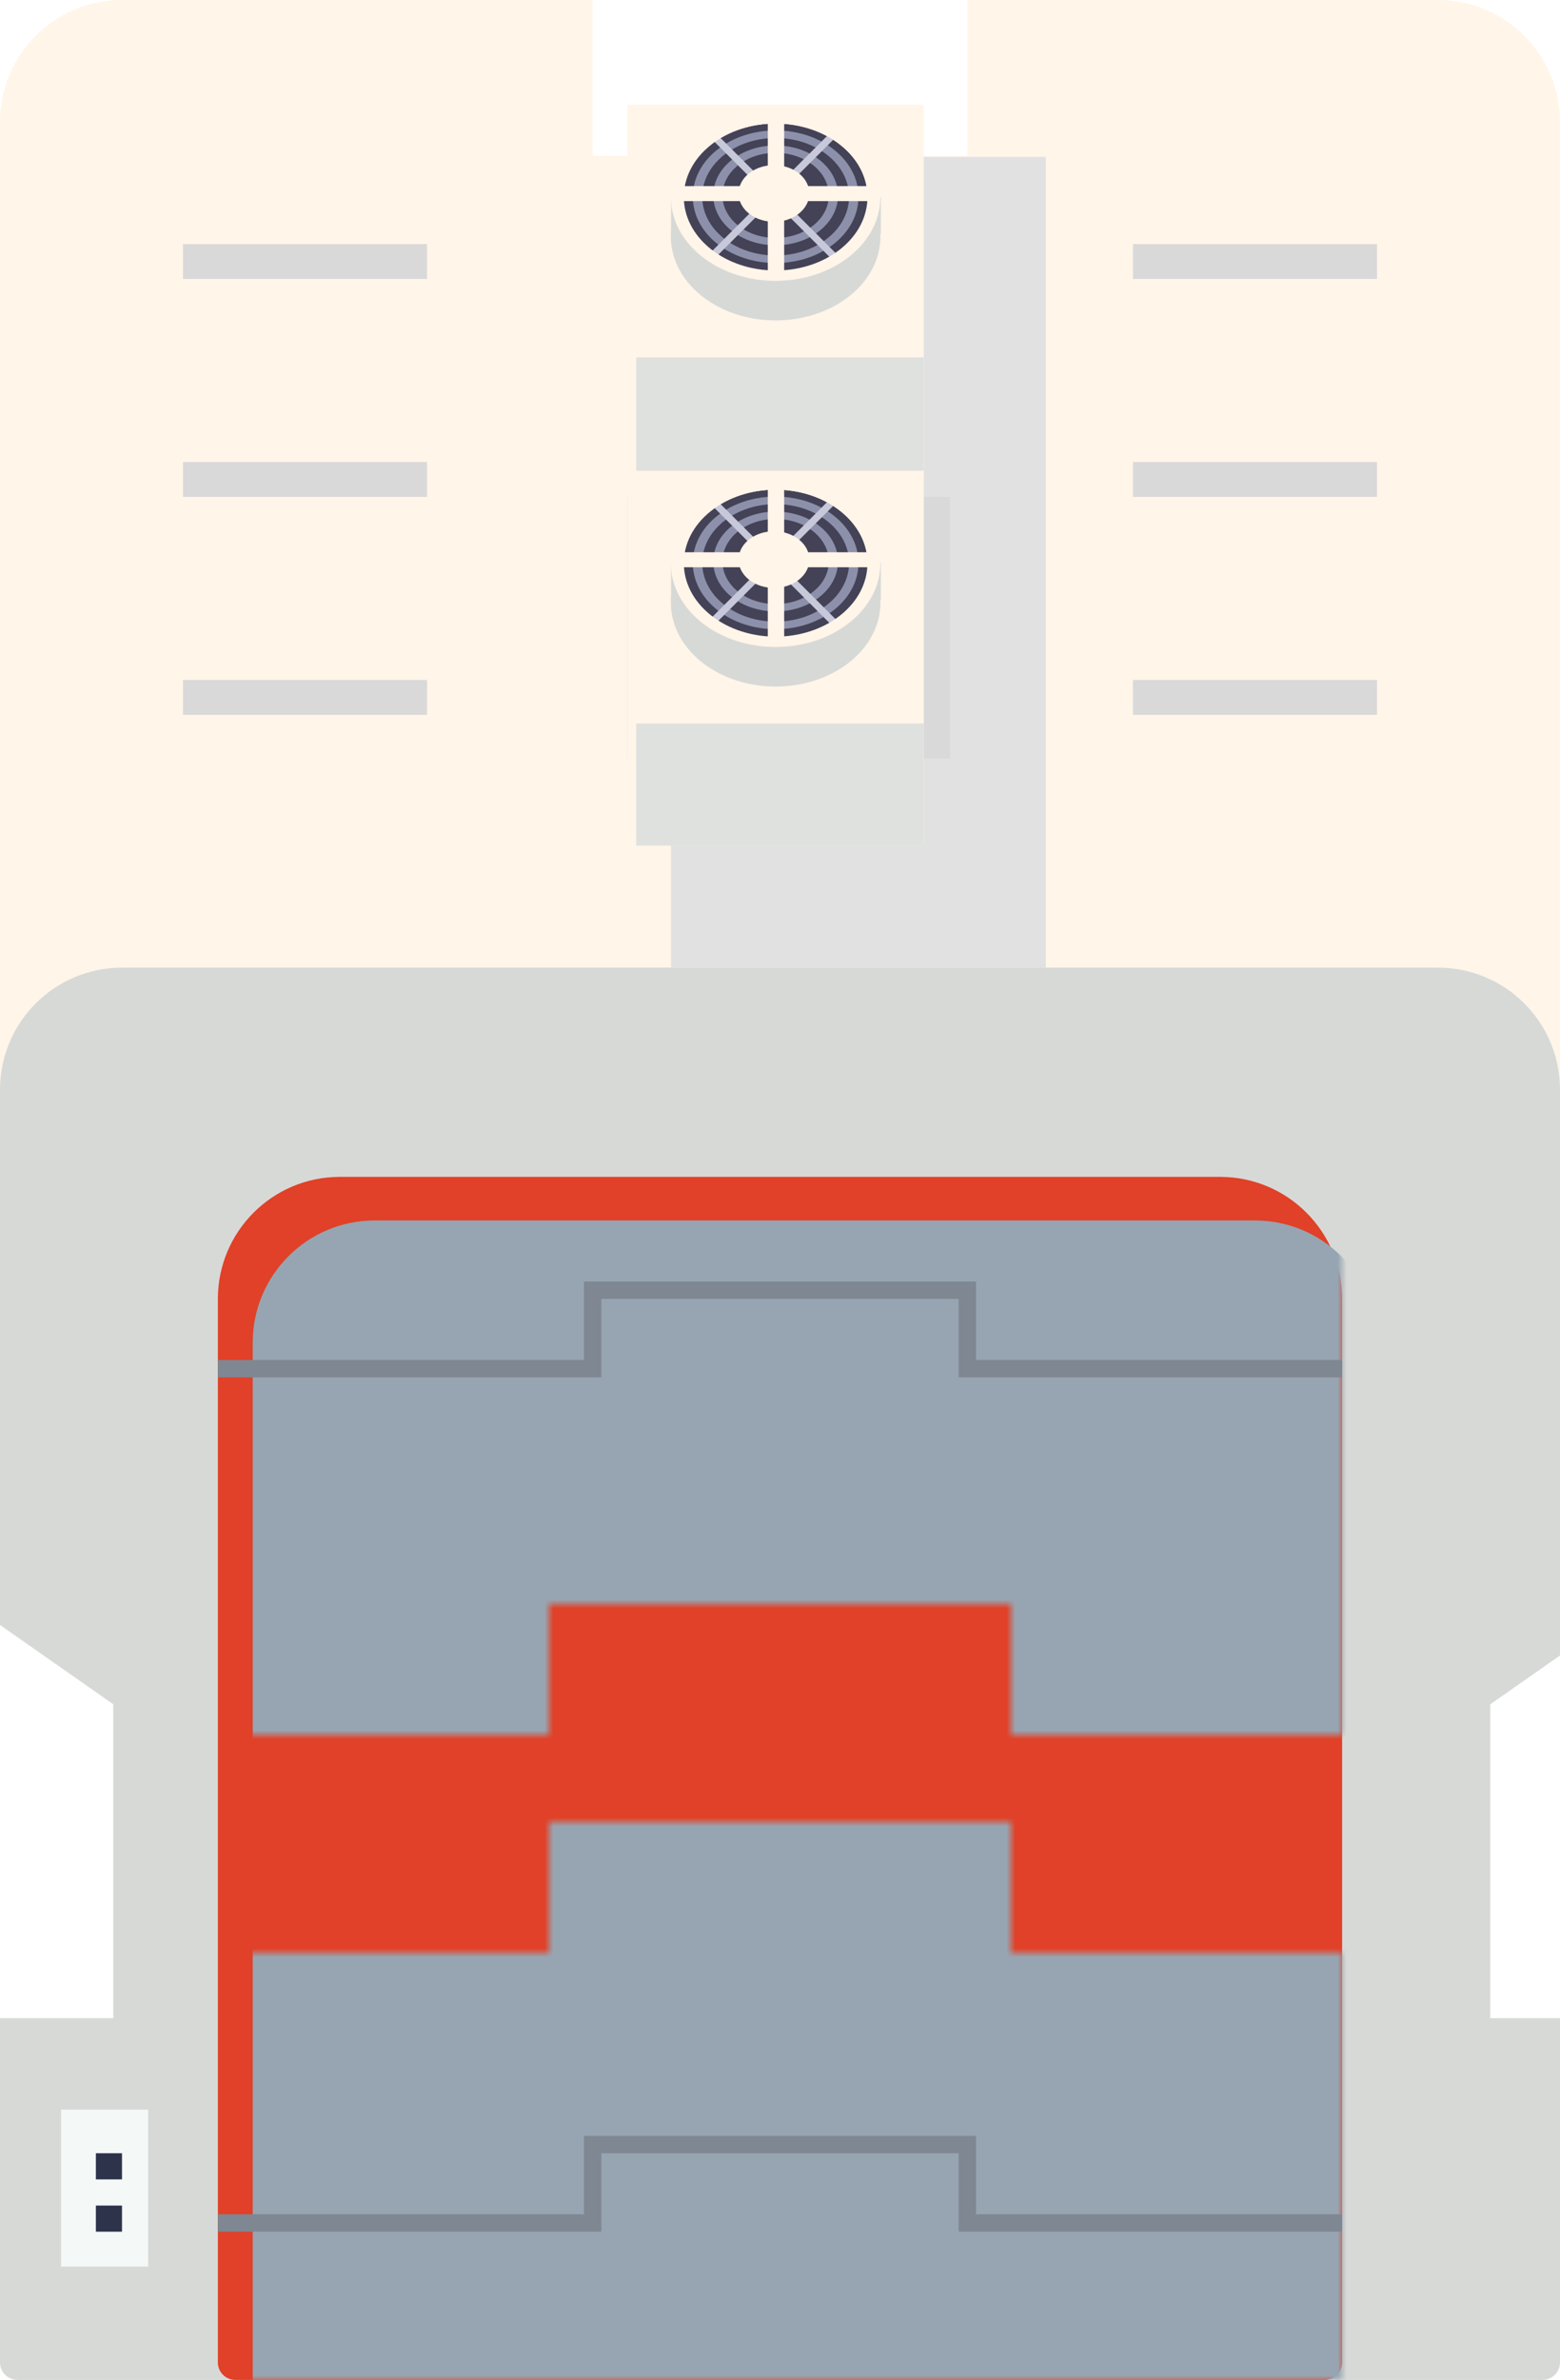 <svg width="179" height="273" viewBox="0 0 179 273" fill="none" xmlns="http://www.w3.org/2000/svg">
<path fill-rule="evenodd" clip-rule="evenodd" d="M68 0H14C6.268 0 0 6.268 0 14V129C0 136.732 6.268 143 14 143H165C172.732 143 179 136.732 179 129V14C179 6.268 172.732 0 165 0H111V17.875H68V0Z" fill="#FFF5E9"/>
<g filter="url(#filter0_i_836_284)">
<rect x="68" y="18" width="43" height="93" fill="#E1E1E1"/>
</g>
<path fill-rule="evenodd" clip-rule="evenodd" d="M0 125C0 117.268 6.268 111 14 111H165C172.732 111 179 117.268 179 125V189.9L171 195.5V231.5H179V271C179 272.105 178.105 273 177 273H2C0.895 273 0 272.105 0 271V231.5H13V195.5L0 186.4V125Z" fill="#D7D9D6"/>
<path d="M25 149C25 141.268 31.268 135 39 135H140C147.732 135 154 141.268 154 149V271C154 272.105 153.105 273 152 273H27C25.895 273 25 272.105 25 271V149Z" fill="#E04128"/>
<mask id="mask0_836_284" style="mask-type:alpha" maskUnits="userSpaceOnUse" x="25" y="135" width="129" height="138">
<rect x="25" y="135" width="129" height="49" fill="#D9D9D9"/>
<rect x="63" y="147" width="52" height="38" transform="rotate(90 63 147)" fill="#D9D9D9"/>
<rect x="154" y="147" width="52" height="38" transform="rotate(90 154 147)" fill="#D9D9D9"/>
<rect width="129" height="49" transform="matrix(1 0 0 -1 25 273)" fill="#D9D9D9"/>
<rect width="52" height="53" transform="matrix(-4.37114e-08 -1 -1 4.37114e-08 116 261)" fill="#D9D9D9"/>
</mask>
<g mask="url(#mask0_836_284)">
<g filter="url(#filter1_i_836_284)">
<path d="M25 149C25 141.268 31.268 135 39 135H140C147.732 135 154 141.268 154 149V271C154 272.105 153.105 273 152 273H27C25.895 273 25 272.105 25 271V149Z" fill="#97A5B2"/>
</g>
</g>
<path fill-rule="evenodd" clip-rule="evenodd" d="M69 147H110H111H112V156H154V158H112H111H110V149H69V158H68H67H25V156H67V147H68H69Z" fill="#7F8792"/>
<path fill-rule="evenodd" clip-rule="evenodd" d="M69 245H110H111H112V254H154V256H112H111H110V247H69V256H68H67H25V254H67V245H68H69Z" fill="#7F8792"/>
<g filter="url(#filter2_i_836_284)">
<rect x="8" y="243" width="10" height="18" fill="#F4F8F7"/>
</g>
<rect x="11" y="247" width="3" height="3" fill="#2D334B"/>
<rect x="11" y="253" width="3" height="3" fill="#2D334B"/>
<rect x="72" y="57" width="37" height="30" fill="#D9D9D9"/>
<rect x="72" y="12" width="34" height="43" fill="#FFF5E9"/>
<rect x="73" y="41" width="33" height="14" fill="#DFE1DE"/>
<path fill-rule="evenodd" clip-rule="evenodd" d="M101.021 22.6C101.021 20.139 99.847 17.678 97.5 15.8C92.806 12.044 85.194 12.044 80.5 15.8C77.963 17.83 76.797 20.541 77.002 23.197V26.536C76.797 29.192 77.963 31.904 80.5 33.933C85.194 37.689 92.806 37.689 97.5 33.933C99.947 31.976 101.118 29.385 101.014 26.82H101.076V22.6H101.021ZM99.535 22.497C99.503 20.375 98.475 18.26 96.45 16.64C92.335 13.348 85.665 13.348 81.55 16.64C79.525 18.26 78.497 20.375 78.465 22.497C78.999 21.721 79.677 20.991 80.5 20.333C85.194 16.578 92.806 16.578 97.5 20.333C98.323 20.991 99.001 21.721 99.535 22.497Z" fill="#FFF5E9"/>
<circle r="10.885" transform="matrix(0.781 -0.625 0.781 0.625 89 27.133)" fill="#D7D9D6"/>
<rect x="77.002" y="22.6" width="24.073" height="4.221" fill="#D7D9D6"/>
<circle r="9.615" transform="matrix(0.781 -0.625 0.781 0.625 88.963 22.672)" fill="#444257"/>
<path d="M95.722 17.191C99.434 20.161 99.434 24.976 95.722 27.946C92.01 30.916 85.991 30.916 82.278 27.946C78.566 24.976 78.566 20.161 82.278 17.191C85.991 14.221 92.01 14.221 95.722 17.191ZM83.043 27.334C86.333 29.966 91.667 29.966 94.957 27.334C98.247 24.702 98.247 20.435 94.957 17.803C91.667 15.171 86.333 15.171 83.043 17.803C79.753 20.435 79.753 24.702 83.043 27.334Z" fill="#8D90AA"/>
<path d="M94.061 18.364C96.856 20.6 96.856 24.225 94.061 26.461C91.266 28.697 86.734 28.697 83.939 26.461C81.144 24.225 81.144 20.6 83.939 18.364C86.734 16.128 91.266 16.128 94.061 18.364ZM84.684 25.865C87.068 27.772 90.932 27.772 93.316 25.865C95.699 23.958 95.699 20.867 93.316 18.96C90.932 17.053 87.068 17.053 84.684 18.96C82.301 20.867 82.301 23.958 84.684 25.865Z" fill="#8D90AA"/>
<path d="M95.248 15.253L95.785 15.854L81.635 30.003L81.099 29.402L95.248 15.253Z" fill="#C7C8DA"/>
<path d="M96.286 29.434L95.685 29.971L81.535 15.822L82.137 15.285L96.286 29.434Z" fill="#C7C8DA"/>
<path d="M97.5 15.8C102.194 19.555 102.194 25.644 97.5 29.4C92.806 33.156 85.194 33.156 80.5 29.4C75.806 25.644 75.806 19.555 80.5 15.8C85.194 12.044 92.806 12.044 97.5 15.8ZM81.55 28.56C85.665 31.852 92.335 31.852 96.45 28.56C100.565 25.268 100.565 19.932 96.45 16.64C92.335 13.348 85.665 13.348 81.55 16.64C77.435 19.932 77.435 25.268 81.55 28.56Z" fill="#FFF5E9"/>
<rect x="88.101" y="13.533" width="1.876" height="17.664" fill="#FFF5E9"/>
<rect x="99.669" y="21.349" width="1.72" height="21.885" transform="rotate(90 99.669 21.349)" fill="#FFF5E9"/>
<circle r="3.677" transform="matrix(0.781 -0.625 0.781 0.625 88.806 22.192)" fill="#FFF5E9"/>
<rect x="72" y="54" width="34" height="43" fill="#FFF5E9"/>
<rect x="73" y="83" width="33" height="14" fill="#DFE1DE"/>
<path fill-rule="evenodd" clip-rule="evenodd" d="M101.021 64.6C101.021 62.139 99.847 59.678 97.5 57.8C92.806 54.044 85.194 54.044 80.5 57.8C77.963 59.83 76.797 62.541 77.002 65.197V68.536C76.797 71.192 77.963 73.904 80.5 75.933C85.194 79.689 92.806 79.689 97.5 75.933C99.947 73.976 101.118 71.385 101.014 68.82H101.076V64.6H101.021ZM99.535 64.497C99.503 62.374 98.475 60.26 96.45 58.64C92.335 55.348 85.665 55.348 81.55 58.64C79.525 60.26 78.497 62.374 78.465 64.497C78.999 63.721 79.677 62.991 80.5 62.333C85.194 58.578 92.806 58.578 97.5 62.333C98.323 62.991 99.001 63.721 99.535 64.497Z" fill="#FFF5E9"/>
<circle r="10.885" transform="matrix(0.781 -0.625 0.781 0.625 89 69.133)" fill="#D7D9D6"/>
<rect x="77.002" y="64.6" width="24.073" height="4.221" fill="#D7D9D6"/>
<circle r="9.615" transform="matrix(0.781 -0.625 0.781 0.625 88.963 64.672)" fill="#444257"/>
<path d="M95.722 59.191C99.434 62.161 99.434 66.976 95.722 69.946C92.01 72.916 85.991 72.916 82.278 69.946C78.566 66.976 78.566 62.161 82.278 59.191C85.991 56.221 92.01 56.221 95.722 59.191ZM83.043 69.334C86.333 71.966 91.667 71.966 94.957 69.334C98.247 66.702 98.247 62.435 94.957 59.803C91.667 57.171 86.333 57.171 83.043 59.803C79.753 62.435 79.753 66.702 83.043 69.334Z" fill="#8D90AA"/>
<path d="M94.061 60.364C96.856 62.6 96.856 66.225 94.061 68.461C91.266 70.697 86.734 70.697 83.939 68.461C81.144 66.225 81.144 62.6 83.939 60.364C86.734 58.128 91.266 58.128 94.061 60.364ZM84.684 67.865C87.068 69.772 90.932 69.772 93.316 67.865C95.699 65.958 95.699 62.867 93.316 60.96C90.932 59.053 87.068 59.053 84.684 60.96C82.301 62.867 82.301 65.958 84.684 67.865Z" fill="#8D90AA"/>
<path d="M95.248 57.253L95.785 57.854L81.635 72.003L81.099 71.402L95.248 57.253Z" fill="#C7C8DA"/>
<path d="M96.286 71.434L95.685 71.971L81.535 57.822L82.137 57.285L96.286 71.434Z" fill="#C7C8DA"/>
<path d="M97.5 57.8C102.194 61.556 102.194 67.644 97.5 71.4C92.806 75.156 85.194 75.156 80.5 71.4C75.806 67.644 75.806 61.556 80.5 57.8C85.194 54.044 92.806 54.044 97.5 57.8ZM81.55 70.56C85.665 73.852 92.335 73.852 96.45 70.56C100.565 67.268 100.565 61.932 96.45 58.64C92.335 55.348 85.665 55.348 81.55 58.64C77.435 61.932 77.435 67.268 81.55 70.56Z" fill="#FFF5E9"/>
<rect x="88.101" y="55.533" width="1.876" height="17.664" fill="#FFF5E9"/>
<rect x="99.669" y="63.349" width="1.72" height="21.885" transform="rotate(90 99.669 63.349)" fill="#FFF5E9"/>
<circle r="3.677" transform="matrix(0.781 -0.625 0.781 0.625 88.806 64.192)" fill="#FFF5E9"/>
<rect x="21" y="78" width="28" height="4" fill="#D9D9D9"/>
<rect x="130" y="78" width="28" height="4" fill="#D9D9D9"/>
<rect x="21" y="53" width="28" height="4" fill="#D9D9D9"/>
<rect x="130" y="53" width="28" height="4" fill="#D9D9D9"/>
<rect x="21" y="28" width="28" height="4" fill="#D9D9D9"/>
<rect x="130" y="28" width="28" height="4" fill="#D9D9D9"/>
<defs>
<filter id="filter0_i_836_284" x="68" y="18" width="43" height="93" filterUnits="userSpaceOnUse" color-interpolation-filters="sRGB">
<feFlood flood-opacity="0" result="BackgroundImageFix"/>
<feBlend mode="normal" in="SourceGraphic" in2="BackgroundImageFix" result="shape"/>
<feColorMatrix in="SourceAlpha" type="matrix" values="0 0 0 0 0 0 0 0 0 0 0 0 0 0 0 0 0 0 127 0" result="hardAlpha"/>
<feOffset dx="9"/>
<feComposite in2="hardAlpha" operator="arithmetic" k2="-1" k3="1"/>
<feColorMatrix type="matrix" values="0 0 0 0 0.843 0 0 0 0 0.851 0 0 0 0 0.839 0 0 0 1 0"/>
<feBlend mode="normal" in2="shape" result="effect1_innerShadow_836_284"/>
</filter>
<filter id="filter1_i_836_284" x="25" y="135" width="129" height="138" filterUnits="userSpaceOnUse" color-interpolation-filters="sRGB">
<feFlood flood-opacity="0" result="BackgroundImageFix"/>
<feBlend mode="normal" in="SourceGraphic" in2="BackgroundImageFix" result="shape"/>
<feColorMatrix in="SourceAlpha" type="matrix" values="0 0 0 0 0 0 0 0 0 0 0 0 0 0 0 0 0 0 127 0" result="hardAlpha"/>
<feOffset dx="4" dy="5"/>
<feComposite in2="hardAlpha" operator="arithmetic" k2="-1" k3="1"/>
<feColorMatrix type="matrix" values="0 0 0 0 0.498 0 0 0 0 0.529 0 0 0 0 0.573 0 0 0 1 0"/>
<feBlend mode="normal" in2="shape" result="effect1_innerShadow_836_284"/>
</filter>
<filter id="filter2_i_836_284" x="8" y="243" width="10" height="18" filterUnits="userSpaceOnUse" color-interpolation-filters="sRGB">
<feFlood flood-opacity="0" result="BackgroundImageFix"/>
<feBlend mode="normal" in="SourceGraphic" in2="BackgroundImageFix" result="shape"/>
<feColorMatrix in="SourceAlpha" type="matrix" values="0 0 0 0 0 0 0 0 0 0 0 0 0 0 0 0 0 0 127 0" result="hardAlpha"/>
<feOffset dx="-1" dy="-1"/>
<feComposite in2="hardAlpha" operator="arithmetic" k2="-1" k3="1"/>
<feColorMatrix type="matrix" values="0 0 0 0 0 0 0 0 0 0 0 0 0 0 0 0 0 0 0.25 0"/>
<feBlend mode="normal" in2="shape" result="effect1_innerShadow_836_284"/>
</filter>
</defs>
</svg>